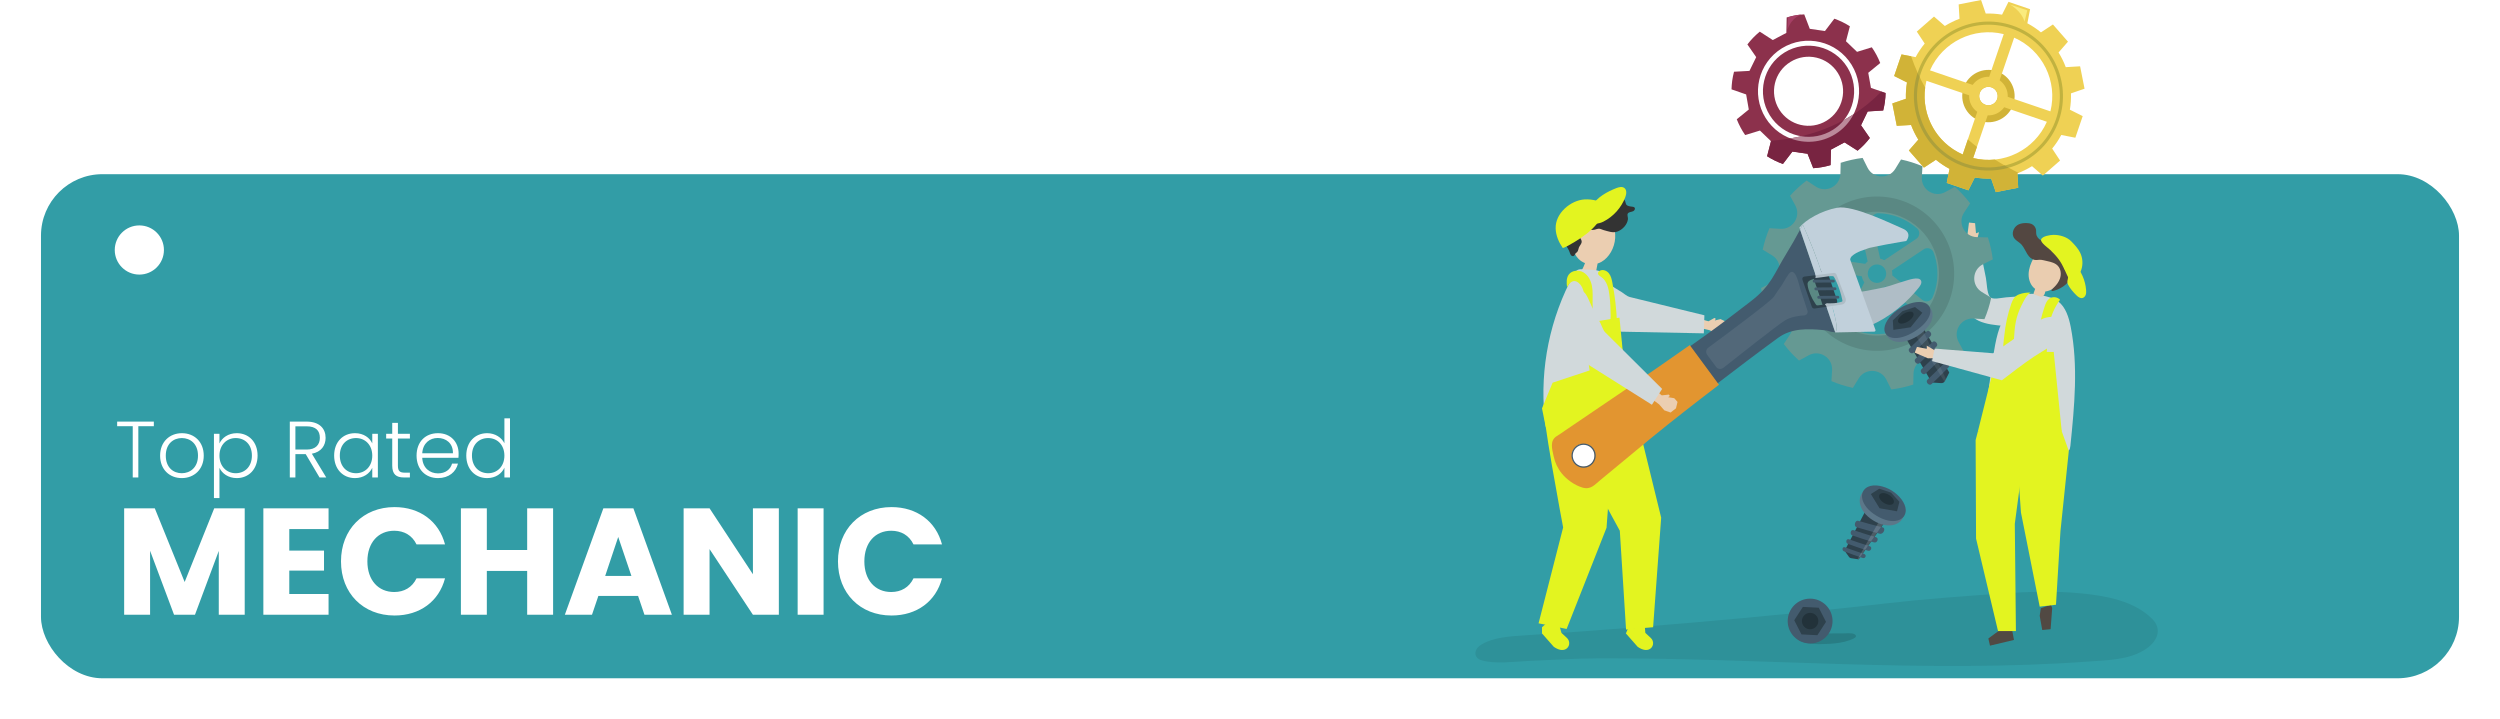 <svg width="1220" height="351" viewBox="0 0 1220 351" fill="none" xmlns="http://www.w3.org/2000/svg">
<g filter="url(#filter0_d_2_8767)">
<rect x="20" y="85" width="1180" height="246" rx="30" fill="#329DA6"/>
</g>
<path d="M60.588 300H73.242L73.242 268.772L84.934 300H95.146L106.764 268.846L106.764 300H119.418L119.418 248.052H104.544L90.114 284.016L75.536 248.052H60.588L60.588 300ZM160.338 248.052L128.518 248.052V300H160.338V289.862H141.172V278.466H158.118V268.698H141.172V258.19H160.338V248.052ZM166.407 273.952C166.407 289.492 177.211 300.37 192.529 300.37C204.887 300.37 214.211 293.488 217.171 282.24H203.259C201.113 286.68 197.191 288.9 192.381 288.9C184.611 288.9 179.283 283.128 179.283 273.952C179.283 264.776 184.611 259.004 192.381 259.004C197.191 259.004 201.113 261.224 203.259 265.664H217.171C214.211 254.416 204.887 247.46 192.529 247.46C177.211 247.46 166.407 258.412 166.407 273.952ZM257.258 300H269.912V248.052H257.258V268.402L237.574 268.402V248.052H224.92V300H237.574V278.614L257.258 278.614V300ZM314.493 300H327.887L309.091 248.052H294.439L275.643 300L288.889 300L291.997 290.824H311.385L314.493 300ZM308.129 281.056H295.327L301.691 262.038L308.129 281.056ZM367.426 248.052V280.242L346.262 248.052H333.608V300H346.262V267.958L367.426 300H380.08V248.052H367.426ZM389.252 300H401.906V248.052H389.252V300ZM408.93 273.952C408.93 289.492 419.734 300.37 435.052 300.37C447.41 300.37 456.734 293.488 459.694 282.24H445.782C443.636 286.68 439.714 288.9 434.904 288.9C427.134 288.9 421.806 283.128 421.806 273.952C421.806 264.776 427.134 259.004 434.904 259.004C439.714 259.004 443.636 261.224 445.782 265.664H459.694C456.734 254.416 447.41 247.46 435.052 247.46C419.734 247.46 408.93 258.412 408.93 273.952Z" fill="white"/>
<path d="M57.17 208.001H64.775V233H67.505V208.001H75.071V205.739H57.17V208.001ZM99.428 222.353C99.428 215.567 94.787 211.394 88.781 211.394C82.814 211.394 78.134 215.567 78.134 222.353C78.134 229.1 82.697 233.312 88.703 233.312C94.709 233.312 99.428 229.1 99.428 222.353ZM80.903 222.353C80.903 216.503 84.686 213.773 88.742 213.773C92.798 213.773 96.62 216.503 96.62 222.353C96.62 228.203 92.72 230.933 88.703 230.933C84.647 230.933 80.903 228.203 80.903 222.353ZM107.095 216.386V211.706H104.404V243.062H107.095V228.32C108.343 230.972 111.307 233.312 115.558 233.312C121.369 233.312 125.698 228.983 125.698 222.314C125.698 215.645 121.369 211.394 115.558 211.394C111.307 211.394 108.343 213.695 107.095 216.386ZM122.929 222.314C122.929 227.696 119.497 230.933 115.012 230.933C110.683 230.933 107.095 227.657 107.095 222.353C107.095 217.049 110.683 213.773 115.012 213.773C119.497 213.773 122.929 216.893 122.929 222.314ZM156.088 213.656C156.088 216.971 154.099 219.389 149.653 219.389H144.154V208.04H149.614C154.216 208.04 156.088 210.224 156.088 213.656ZM141.424 205.739V233H144.154V221.612H149.185L155.932 233H159.208L152.188 221.417C156.79 220.559 158.896 217.4 158.896 213.656C158.896 209.171 155.932 205.739 149.614 205.739H141.424ZM163.065 222.314C163.065 228.983 167.394 233.312 173.205 233.312C177.456 233.312 180.42 231.011 181.668 228.281V233H184.398V211.706H181.668V216.386C180.459 213.695 177.534 211.394 173.244 211.394C167.394 211.394 163.065 215.645 163.065 222.314ZM181.668 222.353C181.668 227.657 178.119 230.933 173.751 230.933C169.266 230.933 165.834 227.696 165.834 222.314C165.834 216.893 169.266 213.773 173.751 213.773C178.119 213.773 181.668 217.049 181.668 222.353ZM191.411 227.228C191.411 231.479 193.4 233 197.105 233H200.03V230.66H197.534C195.077 230.66 194.18 229.841 194.18 227.228V214.007H200.03V211.706H194.18V206.363H191.411V211.706H188.447V214.007H191.411V227.228ZM213.619 213.734C217.558 213.734 221.146 216.23 221.029 221.183H206.053C206.365 216.23 209.758 213.734 213.619 213.734ZM223.486 226.253H220.6C219.82 229.1 217.363 231.011 213.736 231.011C209.758 231.011 206.287 228.398 206.053 223.406H223.72C223.798 222.665 223.798 222.119 223.798 221.261C223.798 215.84 219.976 211.394 213.736 211.394C207.613 211.394 203.284 215.567 203.284 222.353C203.284 229.1 207.691 233.312 213.736 233.312C219.079 233.312 222.511 230.27 223.486 226.253ZM227.545 222.314C227.545 228.983 231.874 233.312 237.724 233.312C241.936 233.312 244.9 231.05 246.148 228.242V233H248.878V204.14H246.148V216.308C244.783 213.5 241.585 211.394 237.763 211.394C231.874 211.394 227.545 215.645 227.545 222.314ZM246.148 222.353C246.148 227.657 242.599 230.933 238.231 230.933C233.746 230.933 230.314 227.696 230.314 222.314C230.314 216.893 233.746 213.773 238.231 213.773C242.599 213.773 246.148 217.049 246.148 222.353Z" fill="white"/>
<circle cx="68" cy="122" r="12" fill="white"/>
<g clip-path="url(#clip0_2_8767)">
<path opacity="0.08" d="M902.872 296.425C908.545 295.82 914.212 295.168 919.878 294.515C938.613 292.356 957.352 291.004 976.121 289.682C989.45 288.746 1002.86 288.247 1016.18 289.624C1027.63 290.806 1041.46 293.183 1050.3 302.055C1055.26 307.028 1053.15 313.314 1045.86 317.55C1038.15 322.025 1028.37 322.158 1019.85 322.783C939.748 328.669 860.073 320.945 779.945 321.266C768.608 321.311 757.088 322.055 745.762 322.557C738.879 322.862 729.935 324.156 723.175 322.284C718.903 321.102 719.221 316.976 722.474 314.841C728.411 310.94 737.351 310.496 744.108 310.055C761.773 308.9 779.432 307.623 797.08 306.229C832.377 303.435 867.647 300.169 902.872 296.425Z" fill="black"/>
<path d="M959.977 115.591L960.862 108.619L963.842 108.913L964.286 113.842L965.749 113.323L964.269 119.185L961.139 119.301L959.977 115.591Z" fill="#EBCEB1"/>
<path d="M978.192 159.084C982.686 159.484 987.837 159.275 990.82 155.89C993.243 153.137 993.448 149.034 992.649 145.454C992.556 145.041 992.427 144.59 992.075 144.354C991.75 144.135 991.326 144.156 990.937 144.187C986.935 144.494 982.936 144.805 978.934 145.112C976.692 145.287 972.198 146.533 970.974 144.784C969.597 142.81 969.587 137.928 969.115 135.592C967.888 129.522 966.661 123.451 965.434 117.381L959.235 117.928C959.296 123.516 959.355 129.105 959.416 134.693C959.46 138.69 959.501 142.687 959.546 146.68C959.659 157.314 969.484 158.308 978.192 159.084Z" fill="#D1D9DB"/>
<path d="M1004.36 147.053C1008.03 149.84 1009.59 154.841 1010.5 159.47C1014.24 178.528 1012.33 198.187 1010.36 217.508C1010.14 219.67 1009.62 220.606 1007.54 219.677C994.45 213.85 981.579 206.321 967.283 205.405C970.868 193.278 971.248 180.451 973.678 168.041C974.382 164.44 975.27 160.847 976.812 157.516C978.821 153.174 982.034 148.481 985.591 145.246C988.941 142.199 994.265 143.548 998.284 144.566C999.952 144.986 1001.64 145.416 1003.14 146.253C1003.57 146.496 1003.97 146.762 1004.36 147.053Z" fill="#D1D9DB"/>
<path d="M830.101 155.767L833.741 156.792L836.656 155.145L837.316 155.576L836.81 156.402L839.619 155.716L841.724 156.717L842.234 159.743L840.696 162.548L837.586 162.756L834.271 161.144L829.226 159.952L830.101 155.767Z" fill="#EBCEB1"/>
<path d="M831.745 153.864C831.745 153.864 795.259 144.928 795.259 144.925C794.001 144.617 792.494 143.23 791.404 142.561C788.81 140.969 786.219 139.38 783.625 137.789C781.852 136.702 778.742 133.915 776.588 133.915C773.085 133.915 771.23 139.145 771.206 141.949C771.127 150.561 779.176 154.25 785.173 158.865L790.959 161.858L831.472 162.667L831.745 153.864Z" fill="#D1D9DB"/>
<path d="M787.597 109.548C782.945 111.099 777.983 107.707 773.496 109.948C770.577 111.406 768.595 115.075 768.116 118.782C767.894 120.51 767.966 122.314 768.588 123.827C768.991 124.808 769.613 125.627 770.31 126.324C771.24 127.253 772.323 127.947 773.485 128.401C773.038 129.645 772.494 130.844 771.865 131.985C774.155 132.415 776.445 132.845 778.735 133.276C779.032 131.715 779.329 130.157 779.623 128.596C780.269 128.394 780.905 128.128 781.52 127.779C785.225 125.682 787.921 120.999 788.198 116.186C788.328 113.934 787.969 111.724 787.597 109.548Z" fill="#EBCEB1"/>
<path d="M764.053 119.482C763.855 119.147 763.667 118.809 763.496 118.457C761.435 114.204 760.328 109.21 763.376 105.111C766.483 100.937 772.843 99.109 777.706 100.349C780.385 101.032 783.215 101.948 785.843 101.087C786.629 100.831 787.392 100.39 787.836 99.693C788.249 99.047 788.355 98.241 788.782 97.603C789.78 96.113 792.504 96.465 793.089 98.159C793.26 98.655 793.273 99.211 793.53 99.669C794.104 100.684 795.505 100.728 796.66 100.878C797.029 100.926 797.429 101.018 797.665 101.309C798.095 101.838 797.685 102.672 797.094 103.01C796.277 103.478 794.856 103.345 794.339 104.26C793.967 104.923 794.538 106.19 794.442 106.956C794.107 109.63 791.797 112.059 789.357 112.971C787.019 113.842 784.927 112.896 782.593 112.298C781.934 112.131 781.23 111.717 780.58 111.625C779.763 111.512 778.96 111.912 778.181 112.086C777.207 112.302 776.195 112.182 775.201 112.1C774.206 112.018 773.171 111.984 772.248 112.36C771.325 112.735 770.543 113.63 770.597 114.624C770.666 115.83 771.879 116.766 771.859 117.976C771.838 119.021 770.908 119.803 770.509 120.77C770.201 121.518 770.191 122.427 769.63 123.011C769.381 123.27 769.042 123.438 768.817 123.718C768.52 124.083 768.431 124.62 768.034 124.876C767.597 125.159 766.982 124.934 766.643 124.538C766.305 124.142 766.168 123.619 766.001 123.124C765.553 121.791 764.75 120.667 764.053 119.482Z" fill="#333333"/>
<path d="M772.833 131.472C771.797 131.366 770.683 131.274 769.777 131.773C768.96 132.22 768.472 133.061 768.031 133.867C756.418 155.05 751.384 179.594 753.759 203.492C767.593 201.002 781.694 199.902 795.761 200.213C794.48 190.925 793.198 181.636 791.916 172.345C790.97 165.492 790.023 158.63 788.451 151.89C787.074 145.98 785.218 140.18 782.908 134.55C781.445 130.991 776.131 131.807 772.833 131.472Z" fill="#D1D9DB"/>
<path d="M802.928 308.842L805.628 311.363C807.367 312.986 806.971 315.934 804.787 316.887C803.502 317.447 801.691 317.362 799.182 315.647L793.427 309.109L794.36 306.994L802.668 305.74L802.928 308.842Z" fill="#E3F420"/>
<path d="M797.279 197.999L810.655 252.632L806.715 306.082L793.512 307.223L790.467 259.009C790.467 259.009 761.51 206.184 763.168 205.04C764.825 203.899 797.279 197.999 797.279 197.999Z" fill="#E3F420"/>
<path d="M761.989 308.842L764.695 311.36C766.438 312.979 766.045 315.927 763.865 316.883C762.58 317.447 760.768 317.365 758.26 315.654L752.494 309.126V306.085L754.675 304.166L761.025 305.341L761.989 308.842Z" fill="#E3F420"/>
<path d="M788.137 201.46L783.988 257.551L764.514 306.929L750.82 304.186L762.812 257.39C762.812 257.39 751.585 198.208 753.513 197.63C755.447 197.053 788.137 201.46 788.137 201.46Z" fill="#E3F420"/>
<path d="M752.491 199.29L757.679 186.75L775.738 180.762L772.293 157.898L790.31 154.985L793.43 187.153L797.849 200.322L754.306 208.275L752.491 199.29Z" fill="#E3F420"/>
<path d="M773.267 147.924C773.297 144.388 773.113 140.364 770.413 138.079C769.805 137.566 769.056 137.163 768.26 137.167C766.633 137.177 765.529 138.765 764.719 140.173C764.453 138.072 764.299 135.752 765.529 134.027C767.098 131.834 770.502 131.568 772.805 132.968C775.109 134.372 776.401 137.02 776.889 139.667C777.378 142.318 777.183 145.037 777.18 147.732C777.176 151.661 777.59 155.579 778 159.487C776.428 159.381 774.89 159.702 773.355 159.77C772.422 156.324 773.236 151.562 773.267 147.924Z" fill="#E3F420"/>
<path d="M785.443 144.265C785.05 140.859 784.227 137.102 781.397 135.165C780.696 134.683 779.791 134.157 779.832 133.31C779.856 132.815 780.235 132.398 780.662 132.145C782.098 131.308 784.039 132.026 785.091 133.31C786.144 134.594 786.523 136.289 786.838 137.922C788.089 144.412 788.844 151.002 789.093 157.608C789.131 158.599 786.711 158.045 786.305 157.598C785.638 156.863 786.011 155.142 786.007 154.26C785.994 150.92 785.826 147.586 785.443 144.265Z" fill="#E3F420"/>
<path d="M995.916 296.838L995.373 300.493L996.613 307.441L1000.7 307.052L1001.47 296.763L1000.86 295.113L995.916 296.838Z" fill="#514943"/>
<path d="M976.713 306.888L970.315 311.575L971.111 315.08L982.827 312.285L981.873 307.226L976.713 306.888Z" fill="#514943"/>
<path d="M964.105 214.748L964.313 262.832L975.038 307.964H983.766L983.223 255.614L988.476 216.05L984.628 208.22L965.229 210.423L964.105 214.748Z" fill="#E3F420"/>
<path d="M986.23 250.134L995.373 296.039L1003.32 295.113L1005.5 259.262L1009.58 220.053L1005.46 208.585H983.267L986.23 250.134Z" fill="#E3F420"/>
<path d="M1007.38 130.704C1006.55 122.86 996.579 118.051 992.321 126.044C991.042 128.446 990.021 131.066 989.962 133.792C989.904 136.518 990.943 139.367 993.117 140.955C993.131 140.965 993.141 140.972 993.155 140.979C992.915 141.638 992.676 142.298 992.44 142.957C992.389 143.097 992.338 143.257 992.392 143.394C992.454 143.555 992.628 143.63 992.789 143.688C993.561 143.982 994.334 144.272 995.103 144.566C995.485 144.709 995.885 144.86 996.292 144.815C997.184 144.723 997.744 143.78 997.97 142.902C998.025 142.69 998.069 142.475 998.11 142.26C1003.18 141.631 1007.92 135.831 1007.38 130.704Z" fill="#EACDB0"/>
<path d="M958.254 42.762C955.978 49.443 959.549 56.702 966.234 58.981C972.919 61.256 980.181 57.686 982.461 51.005C984.737 44.323 981.166 37.064 974.481 34.785C967.796 32.51 960.53 36.08 958.254 42.762ZM966.084 45.426C966.887 43.069 969.45 41.809 971.812 42.611C974.17 43.414 975.431 45.976 974.628 48.337C973.825 50.694 971.261 51.954 968.9 51.151C966.542 50.349 965.281 47.787 966.084 45.426Z" fill="#D1B337"/>
<path d="M930.609 40.237C930.161 42.902 929.987 45.563 930.073 48.197L923.449 50.475L925.613 61.406L932.612 60.993C933.548 63.487 934.727 65.885 936.132 68.146L931.532 73.434L938.873 81.82L944.72 77.967C946.754 79.641 948.968 81.13 951.354 82.401L950.014 89.278L960.564 92.871L963.705 86.606C966.371 87.054 969.033 87.228 971.668 87.143L973.948 93.763L984.884 91.6L984.47 84.605C986.965 83.668 989.364 82.49 991.627 81.086L996.917 85.684L1005.31 78.346L1001.45 72.502C1003.13 70.469 1004.62 68.255 1005.89 65.871L1012.77 67.21L1016.36 56.665L1010.1 53.526C1010.54 50.861 1010.72 48.197 1010.63 45.566L1017.26 43.288L1015.09 32.356L1008.09 32.77C1007.16 30.276 1005.98 27.878 1004.57 25.617L1009.17 20.329L1001.83 11.942L995.984 15.796C993.951 14.122 991.736 12.632 989.351 11.362L990.69 4.485L980.144 0.892L977.003 7.153C974.337 6.706 971.672 6.531 969.04 6.617L966.76 0L955.824 2.162L956.238 9.158C953.743 10.094 951.344 11.273 949.081 12.677L943.791 8.079L935.401 15.416L939.256 21.261C937.581 23.294 936.091 25.507 934.82 27.892L927.94 26.553L924.345 37.098L930.609 40.237ZM1000.6 54.345L979.781 47.254C979.908 44.077 978.408 41.03 975.814 39.192L982.909 18.378C996.753 24.455 1004.24 39.677 1000.6 54.345ZM969.983 56.303C973.162 56.429 976.21 54.93 978.049 52.337L998.872 59.428C992.796 73.267 977.567 80.755 962.892 77.117L969.983 56.303ZM968.9 51.151C966.542 50.349 965.281 47.787 966.084 45.426C966.887 43.069 969.45 41.809 971.812 42.611C974.17 43.414 975.431 45.976 974.628 48.337C973.825 50.694 971.258 51.954 968.9 51.151ZM940.107 39.421L960.93 46.513C960.804 49.689 962.304 52.736 964.898 54.574L957.803 75.388C943.958 69.311 936.47 54.089 940.107 39.421ZM941.839 34.334C947.919 20.496 963.148 13.012 977.823 16.65L970.728 37.464C967.55 37.337 964.501 38.837 962.663 41.429L941.839 34.334Z" fill="#EFD154"/>
<path d="M935.92 35.158C942.39 16.178 963.097 5.999 982.085 12.465C1001.07 18.932 1011.26 39.629 1004.79 58.609C998.319 77.588 977.611 87.768 958.623 81.301C939.638 74.835 929.454 54.134 935.92 35.158ZM937.373 35.65C931.176 53.826 940.934 73.656 959.119 79.85C977.307 86.043 997.143 76.29 1003.34 58.113C1009.54 39.933 999.778 20.107 981.593 13.914C963.404 7.72 943.569 17.473 937.373 35.65Z" fill="#C1B23F"/>
<path d="M939.481 42.748C937.646 56.337 945.004 69.769 957.806 75.385L960.311 68.033C961.784 69.314 963.264 70.527 964.744 71.682L962.892 77.117C966.443 77.998 970.024 78.22 973.5 77.865C977.591 80.475 981.518 82.623 985.065 84.369C984.867 84.447 984.675 84.533 984.477 84.605L984.891 91.6L973.954 93.763L971.675 87.143C969.043 87.228 966.378 87.057 963.712 86.606L960.571 92.871L950.021 89.278L951.361 82.401C948.975 81.13 946.761 79.641 944.727 77.967L938.88 81.82L931.539 73.434L936.139 68.146C934.734 65.885 933.555 63.487 932.619 60.993L925.619 61.406L923.456 50.475L930.079 48.197C929.994 45.566 930.165 42.902 930.616 40.237L924.348 37.098L927.943 26.553L932.619 27.461C934.515 32.995 936.843 38.078 939.481 42.748Z" fill="#D1B337"/>
<path d="M936.778 37.587C931.881 55.217 941.576 73.875 959.119 79.849C965.534 82.036 972.157 82.234 978.312 80.779C978.961 81.151 979.604 81.51 980.239 81.862C973.377 83.809 965.875 83.771 958.623 81.301C939.755 74.876 929.58 54.39 935.804 35.51C936.125 36.21 936.446 36.903 936.778 37.587Z" fill="#ADA03B"/>
<path d="M987.97 10.518C988.008 10.648 989.296 5.035 989.296 5.035L980.844 2.21C980.844 2.21 986.391 5.162 987.97 10.518Z" fill="#FAEB7D"/>
<path d="M864.212 138.147L859.434 140.542C859.66 142.349 859.974 144.153 860.374 145.953C860.777 147.753 861.263 149.519 861.823 151.251L867.165 151.388C873.241 151.545 876.782 158.315 873.436 163.392L870.483 167.873C872.684 170.784 875.172 173.483 877.92 175.939L882.623 173.383C887.964 170.48 894.417 174.576 894.058 180.643L893.744 185.982C897.134 187.427 900.637 188.527 904.208 189.282L907.011 184.704C910.186 179.522 917.821 179.843 920.548 185.275L922.943 190.05C924.751 189.825 926.559 189.511 928.357 189.111C930.158 188.708 931.925 188.223 933.658 187.662L933.794 182.323C933.952 176.25 940.725 172.711 945.804 176.055L950.288 179.006C953.199 176.806 955.899 174.319 958.357 171.573L955.8 166.873C952.895 161.533 956.993 155.084 963.063 155.443L968.404 155.757C969.85 152.368 970.95 148.867 971.706 145.297L967.126 142.496C961.942 139.322 962.263 131.691 967.697 128.965L972.475 126.57C972.249 124.763 971.935 122.96 971.535 121.159C971.132 119.359 970.646 117.593 970.086 115.861L964.744 115.725C958.668 115.567 955.127 108.797 958.473 103.721L961.426 99.239C959.225 96.328 956.737 93.63 953.989 91.174L949.286 93.729C943.945 96.632 937.492 92.537 937.851 86.47L938.165 81.13C934.775 79.686 931.272 78.586 927.701 77.831L924.898 82.408C921.723 87.59 914.089 87.269 911.361 81.838L908.966 77.062C907.158 77.287 905.35 77.602 903.552 78.001C901.751 78.404 899.984 78.89 898.251 79.45L898.115 84.789C897.957 90.863 891.184 94.402 886.105 91.057L881.621 88.106C878.71 90.306 876.01 92.793 873.552 95.539L876.109 100.24C879.014 105.579 874.916 112.028 868.846 111.67L863.505 111.355C862.059 114.744 860.959 118.246 860.203 121.815L864.783 124.616C869.967 127.79 869.646 135.421 864.212 138.147ZM911.426 127.592C911.242 127.732 911.061 127.882 910.886 128.043C910.64 128.272 910.411 128.511 910.203 128.763L887.606 125.365C889.871 117.559 895.316 110.881 902.769 107.167C904.642 106.235 906.894 107.311 907.352 109.354L911.426 127.592ZM935.161 116.558L919.543 126.977C918.904 126.628 918.22 126.379 917.523 126.229L913.449 107.987C912.991 105.944 914.581 104.011 916.676 104.062C923.733 104.23 930.39 106.935 935.527 111.475C937.103 112.872 936.915 115.39 935.161 116.558ZM916.296 129.064C918.777 129.252 920.637 131.411 920.452 133.891C920.264 136.371 918.104 138.229 915.623 138.045C913.142 137.857 911.283 135.698 911.467 133.218C911.652 130.738 913.815 128.876 916.296 129.064ZM923.405 134.349C923.487 133.563 923.449 132.767 923.282 131.988L938.781 121.648C940.496 120.504 942.851 121.235 943.575 123.165C944.054 124.439 944.45 125.761 944.755 127.127C946.152 133.389 945.445 139.63 943.104 145.109C942.256 147.094 939.755 147.729 938.087 146.359L923.405 134.349ZM906.932 157.673L915.186 141C916.898 141.177 918.665 140.767 920.158 139.753L934.512 151.504C936.094 152.799 936.088 155.221 934.498 156.505C931.074 159.272 926.973 161.315 922.383 162.34C917.834 163.354 913.296 163.258 909.054 162.234C907.048 161.752 906.016 159.525 906.932 157.673ZM890.206 132.063L908.576 134.827C908.757 135.879 909.16 136.897 909.796 137.812L901.447 154.674C900.514 156.56 898.036 157.075 896.454 155.685C891.925 151.705 888.573 146.308 887.158 139.975C886.82 138.462 886.604 136.948 886.509 135.445C886.375 133.402 888.176 131.759 890.206 132.063Z" fill="#659993"/>
<g opacity="0.11">
<path d="M878.385 130.734C879.94 110.027 898.063 94.443 918.781 96C939.498 97.555 955.089 115.67 953.531 136.378C951.976 157.086 933.852 172.669 913.135 171.112C892.418 169.554 876.827 151.442 878.385 130.734ZM885.798 131.291C884.547 147.914 897.062 162.452 913.692 163.699C930.322 164.949 944.867 152.44 946.115 135.817C947.366 119.195 934.85 104.657 918.22 103.41C901.594 102.163 887.049 114.669 885.798 131.291Z" fill="black"/>
</g>
<path d="M919.83 49.625C920.032 48.193 920.131 46.762 920.158 45.348L913.022 42.892L911.706 35.53L917.544 30.751C916.477 28.032 915.097 25.463 913.446 23.085L906.228 25.302L900.828 20.124L902.742 12.817C900.391 11.324 897.852 10.07 895.155 9.121L890.582 15.14L883.173 14.067L880.466 7.01C877.52 7.177 874.646 7.683 871.892 8.503L871.734 16.055L865.111 19.547L858.775 15.444C856.536 17.275 854.499 19.362 852.726 21.685L857.028 27.878L853.741 34.594L846.201 35.004C845.826 36.446 845.515 37.932 845.306 39.455C845.125 40.849 845.019 42.229 844.981 43.602L852.117 46.079L853.409 53.444L847.541 58.206C848.611 60.925 849.981 63.517 851.632 65.902L858.86 63.709L864.246 68.901L862.302 76.205C864.728 77.749 867.339 79.047 870.121 80.02L874.677 73.984L882.09 75.026L884.81 82.077C887.756 81.896 890.627 81.376 893.381 80.55L893.518 73L900.124 69.478L906.471 73.564C908.713 71.719 910.743 69.625 912.51 67.302L908.173 61.126L911.44 54.386L918.986 53.966C919.341 52.545 919.635 51.1 919.83 49.625ZM891.426 58.872C883.518 63.757 873.129 61.338 868.221 53.396C863.348 45.467 865.788 35.096 873.717 30.222C881.621 25.306 892.014 27.755 896.905 35.67C901.823 43.599 899.348 53.987 891.426 58.872Z" fill="#8C314C"/>
<path d="M903.556 31.584C896.396 20.001 881.177 16.4 869.585 23.553C858.002 30.72 854.407 45.908 861.587 57.509C868.744 69.089 883.956 72.676 895.538 65.523C907.13 58.366 910.715 43.161 903.556 31.584ZM894.266 63.463C883.819 69.916 870.101 66.681 863.645 56.234C857.169 45.768 860.412 32.07 870.859 25.607C881.314 19.154 895.042 22.402 901.502 32.852C907.957 43.295 904.721 57.01 894.266 63.463Z" fill="white"/>
<path d="M864.024 68.693L864.24 68.901L862.432 76.164L862.295 76.205C864.721 77.749 867.332 79.047 870.114 80.02L870.067 79.887L874.67 73.981L882.083 75.023L884.895 81.961L884.8 82.077C887.746 81.896 890.616 81.376 893.371 80.55L893.258 80.478L893.508 73.001L900.114 69.478L906.474 73.438L906.46 73.564C908.702 71.719 910.732 69.625 912.499 67.302L912.366 67.316L908.162 61.126L911.43 54.387L918.897 53.861L918.976 53.966C919.335 52.549 919.632 51.1 919.827 49.628C920.028 48.197 920.127 46.765 920.155 45.351L920.059 45.443L918.063 44.723C900.924 62.264 880.049 67.6 864.024 68.693Z" fill="#782441"/>
<path d="M895.538 65.519C899.516 63.067 902.547 59.664 904.53 55.784C902.971 56.785 901.402 57.717 899.83 58.578C898.303 60.457 896.443 62.117 894.266 63.459C889.513 66.397 884.079 67.32 878.962 66.476C877.182 66.893 875.422 67.244 873.693 67.538C880.644 70.216 888.72 69.731 895.538 65.519Z" fill="#BB899A"/>
<path d="M872.264 14.488L872.565 8.4C872.565 8.4 876.41 7.136 879.185 7.14C879.185 7.14 874.547 8.007 872.264 14.488Z" fill="#A63F65"/>
<path opacity="0.14" d="M904.29 311.756C904.964 311.435 905.575 311.042 905.681 310.632C905.797 310.181 905.428 309.73 904.97 309.478C903.672 308.76 900.685 309.109 899.181 309.098C896.471 309.074 893.761 309.098 891.054 309.184C889.813 309.221 876.242 309.573 877.52 311.9C878.638 313.939 885.887 314.393 887.893 314.352C891.187 314.287 894.502 314.192 897.746 313.655C899.41 313.379 901.05 312.989 902.612 312.429C902.995 312.289 903.668 312.053 904.29 311.756Z" fill="black"/>
<path d="M883.337 314.018C889.383 314.018 894.284 309.119 894.284 303.076C894.284 297.033 889.383 292.135 883.337 292.135C877.291 292.135 872.39 297.033 872.39 303.076C872.39 309.119 877.291 314.018 883.337 314.018Z" fill="#435B6E"/>
<path d="M879.12 309.59L875.586 302.683L879.803 296.169L887.554 296.562L891.092 303.469L886.874 309.983L879.12 309.59Z" fill="#2E414C"/>
<path d="M883.337 307.083C885.551 307.083 887.346 305.289 887.346 303.076C887.346 300.863 885.551 299.069 883.337 299.069C881.123 299.069 879.328 300.863 879.328 303.076C879.328 305.289 881.123 307.083 883.337 307.083Z" fill="#22323A"/>
<path d="M900.165 268.759L911.72 246.729L921.334 252.608L907.072 272.981L903.272 272.387C902.889 272.329 902.551 272.117 902.325 271.803L900.165 268.759Z" fill="#2E414C"/>
<path d="M901.785 265.425C904.957 266.569 908.214 267.679 911.566 268.759C912.998 269.22 913.887 267 912.4 266.535C908.925 265.449 905.551 264.328 902.27 263.167C900.917 262.692 900.476 264.954 901.785 265.425Z" fill="#435B6E"/>
<path d="M899.899 269.07C902.855 270.18 905.886 271.259 909.007 272.308C910.336 272.756 911.084 270.795 909.704 270.34C906.481 269.282 903.35 268.188 900.299 267.065C899.034 266.6 898.679 268.612 899.899 269.07Z" fill="#435B6E"/>
<path d="M905.985 257.267C909.646 258.388 913.436 259.454 917.369 260.468C919.058 260.902 920.507 257.793 918.736 257.36C914.615 256.352 910.654 255.283 906.83 254.159C905.257 253.698 904.478 256.806 905.985 257.267Z" fill="#435B6E"/>
<path d="M903.935 261.278C907.352 262.46 910.869 263.601 914.499 264.701C916.05 265.172 917.117 262.641 915.5 262.166C911.727 261.059 908.074 259.908 904.53 258.716C903.07 258.221 902.527 260.789 903.935 261.278Z" fill="#435B6E"/>
<path opacity="0.15" d="M906.467 272.889L917.127 254.183L918.812 255.887L906.99 272.902L906.467 272.889Z" fill="white"/>
<path d="M929.369 249.919C929.516 246.155 926.587 242.083 922.872 239.808C919.153 237.533 914.198 236.781 910.907 238.623C905.92 241.417 906.064 249.045 914.174 254.008C922.287 258.972 929.146 255.628 929.369 249.919Z" fill="#5C7789"/>
<path d="M915.633 251.624C907.523 246.661 906.918 239.784 911.549 237.571C914.605 236.112 919.423 237.092 923.138 239.364C926.857 241.639 929.922 245.482 930.011 248.864C930.148 253.995 923.747 256.588 915.633 251.624Z" fill="#435B6E"/>
<path d="M917.065 238.496L922.858 240.416L926.918 244.877L925.743 249.52L917.222 248.024L912.971 241.106L917.065 238.496Z" fill="#2E414C"/>
<path d="M919.41 245.458C917.25 244.136 916.419 242.138 917.4 241.15C918.244 240.3 920.182 240.508 921.826 241.516C923.47 242.524 924.536 244.15 924.164 245.287C923.73 246.609 921.573 246.78 919.41 245.458Z" fill="#22323A"/>
<path d="M942.694 186.668L929.088 163.385L937.636 158.486L951.241 181.77L949.167 185.907C948.822 186.597 948.094 187.013 947.321 186.966L942.694 186.668Z" fill="#2E414C"/>
<path d="M933.815 172.12C936.631 169.462 939.396 166.743 942.109 163.959C943.247 162.79 941.252 160.649 940.113 161.82C937.4 164.601 934.638 167.32 931.819 169.981C930.636 171.095 932.632 173.233 933.815 172.12Z" fill="#435B6E"/>
<path d="M936.744 177.223C939.56 174.565 942.325 171.846 945.038 169.062C946.176 167.894 944.18 165.752 943.042 166.924C940.329 169.704 937.567 172.424 934.748 175.085C933.565 176.198 935.565 178.337 936.744 177.223Z" fill="#435B6E"/>
<path d="M939.673 182.327C942.489 179.669 945.254 176.95 947.967 174.166C949.105 172.998 947.109 170.856 945.971 172.028C943.258 174.808 940.496 177.527 937.677 180.188C936.494 181.305 938.494 183.44 939.673 182.327Z" fill="#435B6E"/>
<path d="M942.602 187.434C945.418 184.776 948.182 182.057 950.896 179.273C952.034 178.105 950.038 175.963 948.9 177.134C946.187 179.915 943.425 182.634 940.606 185.295C939.423 186.409 941.422 188.547 942.602 187.434Z" fill="#435B6E"/>
<path opacity="0.08" d="M949.638 184.998L948.975 186.371L934.816 163.607L938.34 161.048L949.638 184.998Z" fill="white"/>
<path d="M939.867 148.747C936.535 147.224 931.358 148.351 927.4 150.848C923.442 153.349 920.223 157.523 920.209 161.161C920.189 166.674 927.161 169.363 935.797 163.911C944.433 158.456 944.919 151.056 939.867 148.747Z" fill="#5C7789"/>
<path d="M934.389 161.718C925.753 167.17 919.222 165.171 919.587 160.191C919.83 156.908 923.179 152.939 927.137 150.442C931.094 147.941 936.139 146.609 939.245 147.777C943.955 149.553 943.025 156.262 934.389 161.718Z" fill="#435B6E"/>
<path d="M923.699 156.341L928.398 151.842L934.512 149.844L938.107 152.618L932.397 159.719L923.965 160.983L923.699 156.341Z" fill="#2E414C"/>
<path d="M931.197 156.806C928.897 158.257 926.662 158.268 926.272 157.017C925.937 155.945 927.116 154.281 928.866 153.178C930.616 152.071 932.636 151.716 933.473 152.471C934.447 153.349 933.497 155.354 931.197 156.806Z" fill="#22323A"/>
<path d="M884.974 135.657L889.386 148.693C889.889 150.179 891.502 150.975 892.988 150.472L894.629 149.919C896.115 149.417 896.912 147.804 896.409 146.318L891.997 133.283C891.495 131.797 889.882 131.001 888.395 131.503L886.755 132.057C885.268 132.559 884.472 134.171 884.974 135.657Z" fill="#2E414C"/>
<path d="M887.465 144.416C890.599 144.361 893.737 144.337 896.871 144.344C897.759 144.347 897.845 145.731 896.949 145.727C893.815 145.721 890.678 145.744 887.544 145.799C886.656 145.816 886.57 144.433 887.465 144.416Z" fill="#435B6E"/>
<path d="M886.068 140.289C889.202 140.235 892.339 140.211 895.473 140.217C896.361 140.221 896.447 141.604 895.551 141.601C892.418 141.594 889.28 141.618 886.146 141.673C885.258 141.69 885.172 140.303 886.068 140.289Z" fill="#435B6E"/>
<path d="M885.254 136.538C888.388 136.484 891.526 136.46 894.66 136.467C895.548 136.47 895.634 137.854 894.738 137.85C891.604 137.843 888.467 137.867 885.333 137.922C884.444 137.939 884.359 136.552 885.254 136.538Z" fill="#435B6E"/>
<path d="M886.027 132.996C887.776 132.75 889.533 132.525 891.293 132.33C892.592 132.186 894.547 131.599 895.828 132.289C897.052 132.945 897.681 134.81 898.245 135.995C899.027 137.642 899.7 139.333 900.264 141.058C900.77 142.609 901.173 144.18 901.505 145.768C901.765 147.012 901.966 148.248 900.931 149.099C898.682 150.944 894.683 150.698 891.898 150.66C890.241 150.636 889.984 147.985 891.655 148.009C893.973 148.04 896.259 148.044 898.45 147.34C899.273 147.077 899.167 147.049 898.993 146.154C898.86 145.482 898.699 144.812 898.521 144.146C898.214 142.978 897.858 141.823 897.448 140.682C897.038 139.541 896.584 138.417 896.078 137.314C895.804 136.716 895.521 136.009 895.165 135.459C894.673 134.694 894.663 134.779 893.891 134.738C892.752 134.677 891.488 134.981 890.367 135.114C889 135.274 887.636 135.452 886.273 135.647C884.639 135.876 884.407 133.221 886.027 132.996Z" fill="#AFBDC6"/>
<path d="M879.909 134.632C881.15 134.28 882.411 134.116 883.645 133.751C883.836 133.686 884.027 133.624 884.215 133.566C885.852 133.068 886.85 135.524 885.203 136.108C884.776 136.258 884.349 136.398 883.918 136.525C882.913 136.914 882.035 137.505 882.09 138.742C882.161 140.364 882.818 142.106 883.416 143.606C884.048 145.195 884.858 146.704 885.835 148.108C886.416 148.938 886.355 149.12 887.329 149C888.197 148.891 889.065 148.771 889.933 148.658C890.818 148.542 891.324 149.198 891.379 149.895C891.683 150.428 891.666 151.118 891.013 151.555C889.079 152.853 886.447 154.127 884.28 152.399C883.17 151.511 882.736 149.926 882.192 148.672C881.543 147.172 880.893 145.669 880.248 144.17C879.332 142.048 877.243 138.981 877.865 136.572C878.139 135.531 878.904 134.916 879.909 134.632Z" fill="#2E414C"/>
<path d="M904.748 142.82C908.354 142.441 911.864 141.792 915.415 141.061C917.79 140.573 920.127 140.159 922.438 139.415C924.71 138.683 926.966 137.888 929.263 137.232C930.982 136.743 936.354 134.683 937.458 136.911C938.124 138.26 936.754 139.9 935.954 140.859C934.768 142.277 933.524 143.722 932.253 145.048C928.442 149.024 924.119 152.508 919.42 155.381C915.702 157.653 911.693 159.559 907.445 160.467C906.956 160.573 906.464 160.662 905.965 160.741C905.756 160.771 905.534 160.802 905.343 160.713C905.063 160.587 904.94 160.259 904.847 159.965C903.333 155.2 902.113 150.339 901.194 145.423C901.078 144.795 900.972 144.112 901.273 143.551C901.765 142.639 903.867 142.913 904.748 142.82Z" fill="#AFBDC6"/>
<path d="M880.48 134.981C879.766 135.069 879.345 135.797 879.595 136.514L884.154 149.687C884.355 150.274 884.943 150.65 885.524 150.564L891.317 149.724L895.596 162.244C895.459 162.056 893.682 162.042 893.063 161.796C891.963 161.356 891.006 161.216 889.82 161.099C882.271 160.345 874.253 160.116 867.818 164.789C857.466 172.311 847.295 180.103 837.121 187.861C826.8 195.731 816.564 203.711 806.51 211.916C806.308 212.08 806.106 212.244 805.905 212.408C800.932 216.473 796.004 220.593 791.065 224.699C788.495 226.834 785.925 228.962 783.342 231.08C780.563 233.355 778.844 235.733 774.924 234.51C771.425 233.42 767.932 230.937 765.635 228.115C763.749 225.795 762.501 223.083 761.883 220.166C761.213 217.016 759.996 213.098 763.236 211.038C764.658 210.133 766.062 209.235 767.419 208.237C788.325 194.037 809.599 179.898 830.2 165.1C831.66 164.051 833.122 163.002 834.585 161.957C839.995 158.093 848.983 151.169 854.267 147.128C864.561 139.257 865.757 133.443 871.686 123.885C874.079 120.025 876.317 116.073 878.446 112.062L886.044 134.291L880.48 134.981Z" fill="#435B6E"/>
<path d="M896.515 101.374C904.304 99.901 923.46 109.446 928.501 111.547C933.541 113.651 930.261 117.617 930.261 117.617C929.358 117.754 928.456 117.901 927.554 118.047C925.117 118.45 922.684 118.881 920.257 119.349C918.484 119.691 916.713 120.049 914.946 120.415C914.061 120.599 913.176 120.777 912.294 120.968C911.59 121.122 910.941 121.484 910.244 121.703C909.465 121.942 908.689 122.184 907.933 122.492C906.495 123.076 904.936 123.896 903.771 124.934C903.361 125.3 902.728 126.249 902.951 126.871C902.978 126.946 915.223 160.99 915.223 160.99C915.37 161.393 915.073 161.824 914.646 161.831L895.596 162.234C895.599 162.234 896.474 161.554 896.259 159.156C896.112 157.513 895.78 155.89 895.401 154.288C895.001 152.614 894.519 150.968 894.02 149.321L898.839 148.621C900.319 148.406 901.153 146.858 900.586 145.379L896.225 134.017C896.009 133.46 895.452 133.109 894.892 133.177L889.273 133.874C886.505 125.621 883.327 117.504 879.749 109.565C879.318 110.396 878.884 111.219 878.446 112.045L878.105 111.045C881.133 107.277 888.727 102.846 896.515 101.374Z" fill="#C1D0DB"/>
<path d="M894.017 149.331C894.516 150.978 895.001 152.624 895.398 154.298C895.78 155.9 896.109 157.523 896.256 159.166C896.471 161.564 895.596 162.244 895.592 162.244L891.314 149.724L894.017 149.331Z" fill="#C1D0DB"/>
<path d="M889.27 133.887L886.04 134.287L878.443 112.059C878.88 111.236 879.318 110.409 879.745 109.579C883.323 117.518 886.502 125.634 889.27 133.887Z" fill="#C1D0DB"/>
<path d="M838.867 187.765C838.683 187.908 838.495 188.048 838.307 188.192C827.312 196.575 816.41 205.074 805.7 213.815C805.484 213.99 805.272 214.164 805.057 214.341C799.76 218.673 794.514 223.063 789.251 227.432C786.513 229.703 783.776 231.975 781.025 234.23C778.065 236.651 776.233 239.186 772.057 237.885C768.332 236.723 764.61 234.079 762.163 231.073C760.153 228.603 758.824 225.713 758.164 222.608C757.45 219.254 756.155 215.079 759.606 212.883C761.12 211.92 762.617 210.963 764.063 209.897C783.909 196.418 804.924 182.344 824.609 168.42L838.867 187.765Z" fill="#E29530"/>
<path d="M776.807 225.921C778.847 223.626 778.639 220.114 776.344 218.075C774.048 216.036 770.534 216.243 768.494 218.538C766.454 220.832 766.662 224.345 768.957 226.384C771.253 228.423 774.767 228.215 776.807 225.921Z" fill="white"/>
<path opacity="0.08" d="M837.439 179.03L833.095 173.138C832.282 172.034 832.514 170.48 833.621 169.667C840.685 164.468 864.12 147.125 865.562 144.914C866.837 142.957 868.194 141.051 869.533 139.141C870.299 138.048 872.818 133.054 874.017 132.716C876.714 131.951 877.985 139.435 878.587 141.184C879.779 144.655 880.928 148.143 882.055 151.634C882.407 152.723 881.632 153.847 880.487 153.905C877.958 154.035 873.836 154.572 870.777 156.546C866.833 159.094 847.343 174.466 840.979 179.502C839.875 180.376 838.273 180.161 837.439 179.03Z" fill="white"/>
<path d="M769.289 217.597C771.913 215.664 775.625 216.224 777.559 218.851C779.493 221.474 778.93 225.184 776.305 227.118C773.68 229.051 769.969 228.491 768.034 225.864C766.1 223.24 766.664 219.531 769.289 217.597ZM769.658 218.099C767.31 219.828 766.807 223.145 768.537 225.491C770.266 227.838 773.584 228.34 775.932 226.612C778.28 224.883 778.783 221.566 777.053 219.22C775.324 216.873 772.006 216.371 769.658 218.099Z" fill="#435B6E"/>
<path d="M807.856 190.457L810.932 192.937L814.408 192.551L814.866 193.234L814.038 193.821L817.019 194.313L818.632 196.137L817.88 199.253L815.248 201.316L812.176 200.24L809.657 197.333L805.296 194.119L807.856 190.457Z" fill="#EBCEB1"/>
<path d="M811.123 189.794L783.304 162.141C782.344 161.188 781.746 159.135 781.13 157.95C779.668 155.132 778.205 152.31 776.746 149.492C775.744 147.562 774.466 143.394 772.542 142.236C769.405 140.35 764.928 144.026 763.393 146.523C758.68 154.182 763.889 161.82 766.766 169.182L770.327 174.975L806.13 197.524L811.123 189.794Z" fill="#D1D9DB"/>
<path d="M759.159 111.55C759.278 114.976 760.7 118.246 762.634 121.023C763.636 120.777 764.555 120.275 765.461 119.769C769.531 117.491 773.543 115.011 776.944 111.752C780.344 108.493 783.12 104.066 784.463 100.417C781.568 98.19 777.05 97.087 773.314 97.312C766.503 97.719 758.896 104.032 759.159 111.55Z" fill="#E3F420"/>
<path d="M788.817 91.778C790.091 91.286 791.653 90.921 792.723 91.768C793.987 92.772 793.704 94.76 793.13 96.27C791.202 101.364 787.32 105.688 782.467 108.155C780.362 109.224 776.387 110.122 775.43 107.01C774.921 105.347 776.141 102.211 776.886 100.646C778.933 96.373 784.634 93.394 788.817 91.778Z" fill="#E3F420"/>
<path d="M1002.21 171.727L998.814 171.744C998.934 169.923 999.053 168.099 999.173 166.278C999.354 163.549 999.535 160.809 1000.08 158.128C1000.94 153.868 1002.74 149.803 1005.29 146.288C1004.01 144.832 1001.56 144.597 1000.02 145.779C998.882 146.646 998.315 148.054 997.847 149.403C996.107 154.404 994.969 159.61 994.453 164.878C994.255 166.897 993.766 169.568 993.965 171.771L982.389 171.833C982.536 169.578 982.686 167.327 982.833 165.072C983.015 162.343 983.196 159.603 983.739 156.922C984.282 154.254 985.188 151.661 986.418 149.229C987.577 146.944 988.763 144.091 990.96 142.773C989.05 142.691 987.126 142.988 985.325 143.637C983.216 144.399 982.211 146.168 981.507 148.194C979.768 153.195 978.63 158.401 978.114 163.668C977.878 166.063 977.235 169.373 977.806 171.73C977.816 171.775 977.823 171.812 977.833 171.853L974.867 171.87L965.226 210.427H1006.12L1002.21 171.727Z" fill="#E3F420"/>
<path d="M940.828 174.856L934.365 172.079L935.472 169.298L940.332 170.231L940.237 168.68L945.469 171.723L944.714 174.764L940.828 174.856Z" fill="#EBCEB1"/>
<path d="M1004.86 155.446C1004.37 155.179 1003.81 154.968 1003.17 154.831C1000.52 154.264 997.71 154.985 995.318 156.269C991.531 158.305 988.36 161.547 984.826 163.996C980.786 166.797 976.747 169.602 972.707 172.403L944.054 170.101L942.868 176.209L976.918 185.585C982.099 181.606 987.146 177.694 992.539 174.067C997.375 170.815 1003.25 168.304 1006.32 163.115C1008.05 160.187 1007.57 156.918 1004.86 155.446Z" fill="#D1D9DB"/>
<path d="M989.351 124.025C988.397 122.519 987.676 120.736 986.61 119.492C985.315 117.986 983.1 117.2 982.454 115.321C981.668 113.029 983.073 110.413 985.192 109.473C986.466 108.906 987.898 108.8 989.293 108.875C989.983 108.913 990.684 108.995 991.323 109.261C992.522 109.76 993.425 110.922 993.602 112.206C993.732 113.128 993.52 114.109 993.882 114.966C995.082 117.825 998.489 118.215 1001.07 118.884C1003.71 119.567 1006.17 119.68 1008.44 121.416C1011.98 124.104 1013.24 129.221 1011.8 133.419C1010.37 137.618 1006.54 140.784 1002.24 141.912C999.829 142.544 1001.85 140.719 1002.46 140.132C1003.66 138.967 1004.71 137.526 1005.26 135.934C1005.97 133.867 1005.75 131.373 1004.27 129.764C1002.97 128.34 1000.96 127.831 999.074 127.428C997.884 127.175 996.572 126.751 995.349 126.768C994.494 126.779 993.79 126.997 992.919 126.83C991.258 126.516 990.209 125.382 989.351 124.025Z" fill="#534741"/>
<path d="M1013.27 144.081C1014.08 144.887 1015.15 145.697 1016.26 145.43C1017.01 145.249 1017.58 144.579 1017.84 143.845C1018.09 143.111 1018.08 142.311 1018.02 141.536C1017.66 136.757 1015.59 132.128 1012.27 128.671C1011.63 128.012 1010.83 127.346 1009.92 127.455C1008.65 127.609 1007.8 129.317 1007.28 130.335C1006.88 131.131 1008.43 132.176 1008.8 133.013C1009.24 134.031 1009.37 135.203 1009.07 136.282C1008.82 137.194 1008.75 137.99 1009.2 138.885C1010.17 140.798 1011.76 142.581 1013.27 144.081Z" fill="#E3F420"/>
<path d="M1000.54 121.993C1001.98 123.407 1003.39 124.869 1004.6 126.485C1006.93 129.61 1008.08 133.149 1009.85 136.562C1010.79 138.386 1011.95 137.051 1013.09 135.872C1014.25 134.68 1015.14 133.228 1015.67 131.65C1016.57 128.944 1016.37 125.887 1015.12 123.322C1014.1 121.217 1012.44 119.499 1010.82 117.815C1008.67 115.591 1005.1 114.559 1002 114.618C1000.56 114.645 996.685 115.195 996.077 116.838C995.523 118.338 999.569 121.04 1000.54 121.993Z" fill="#E3F420"/>
</g>
<defs>
<filter id="filter0_d_2_8767" x="0" y="65" width="1220" height="286" filterUnits="userSpaceOnUse" color-interpolation-filters="sRGB">
<feFlood flood-opacity="0" result="BackgroundImageFix"/>
<feColorMatrix in="SourceAlpha" type="matrix" values="0 0 0 0 0 0 0 0 0 0 0 0 0 0 0 0 0 0 127 0" result="hardAlpha"/>
<feOffset/>
<feGaussianBlur stdDeviation="10"/>
<feComposite in2="hardAlpha" operator="out"/>
<feColorMatrix type="matrix" values="0 0 0 0 0 0 0 0 0 0 0 0 0 0 0 0 0 0 0.16 0"/>
<feBlend mode="normal" in2="BackgroundImageFix" result="effect1_dropShadow_2_8767"/>
<feBlend mode="normal" in="SourceGraphic" in2="effect1_dropShadow_2_8767" result="shape"/>
</filter>
<clipPath id="clip0_2_8767">
<rect width="333" height="325" fill="white" transform="translate(720)"/>
</clipPath>
</defs>
</svg>
